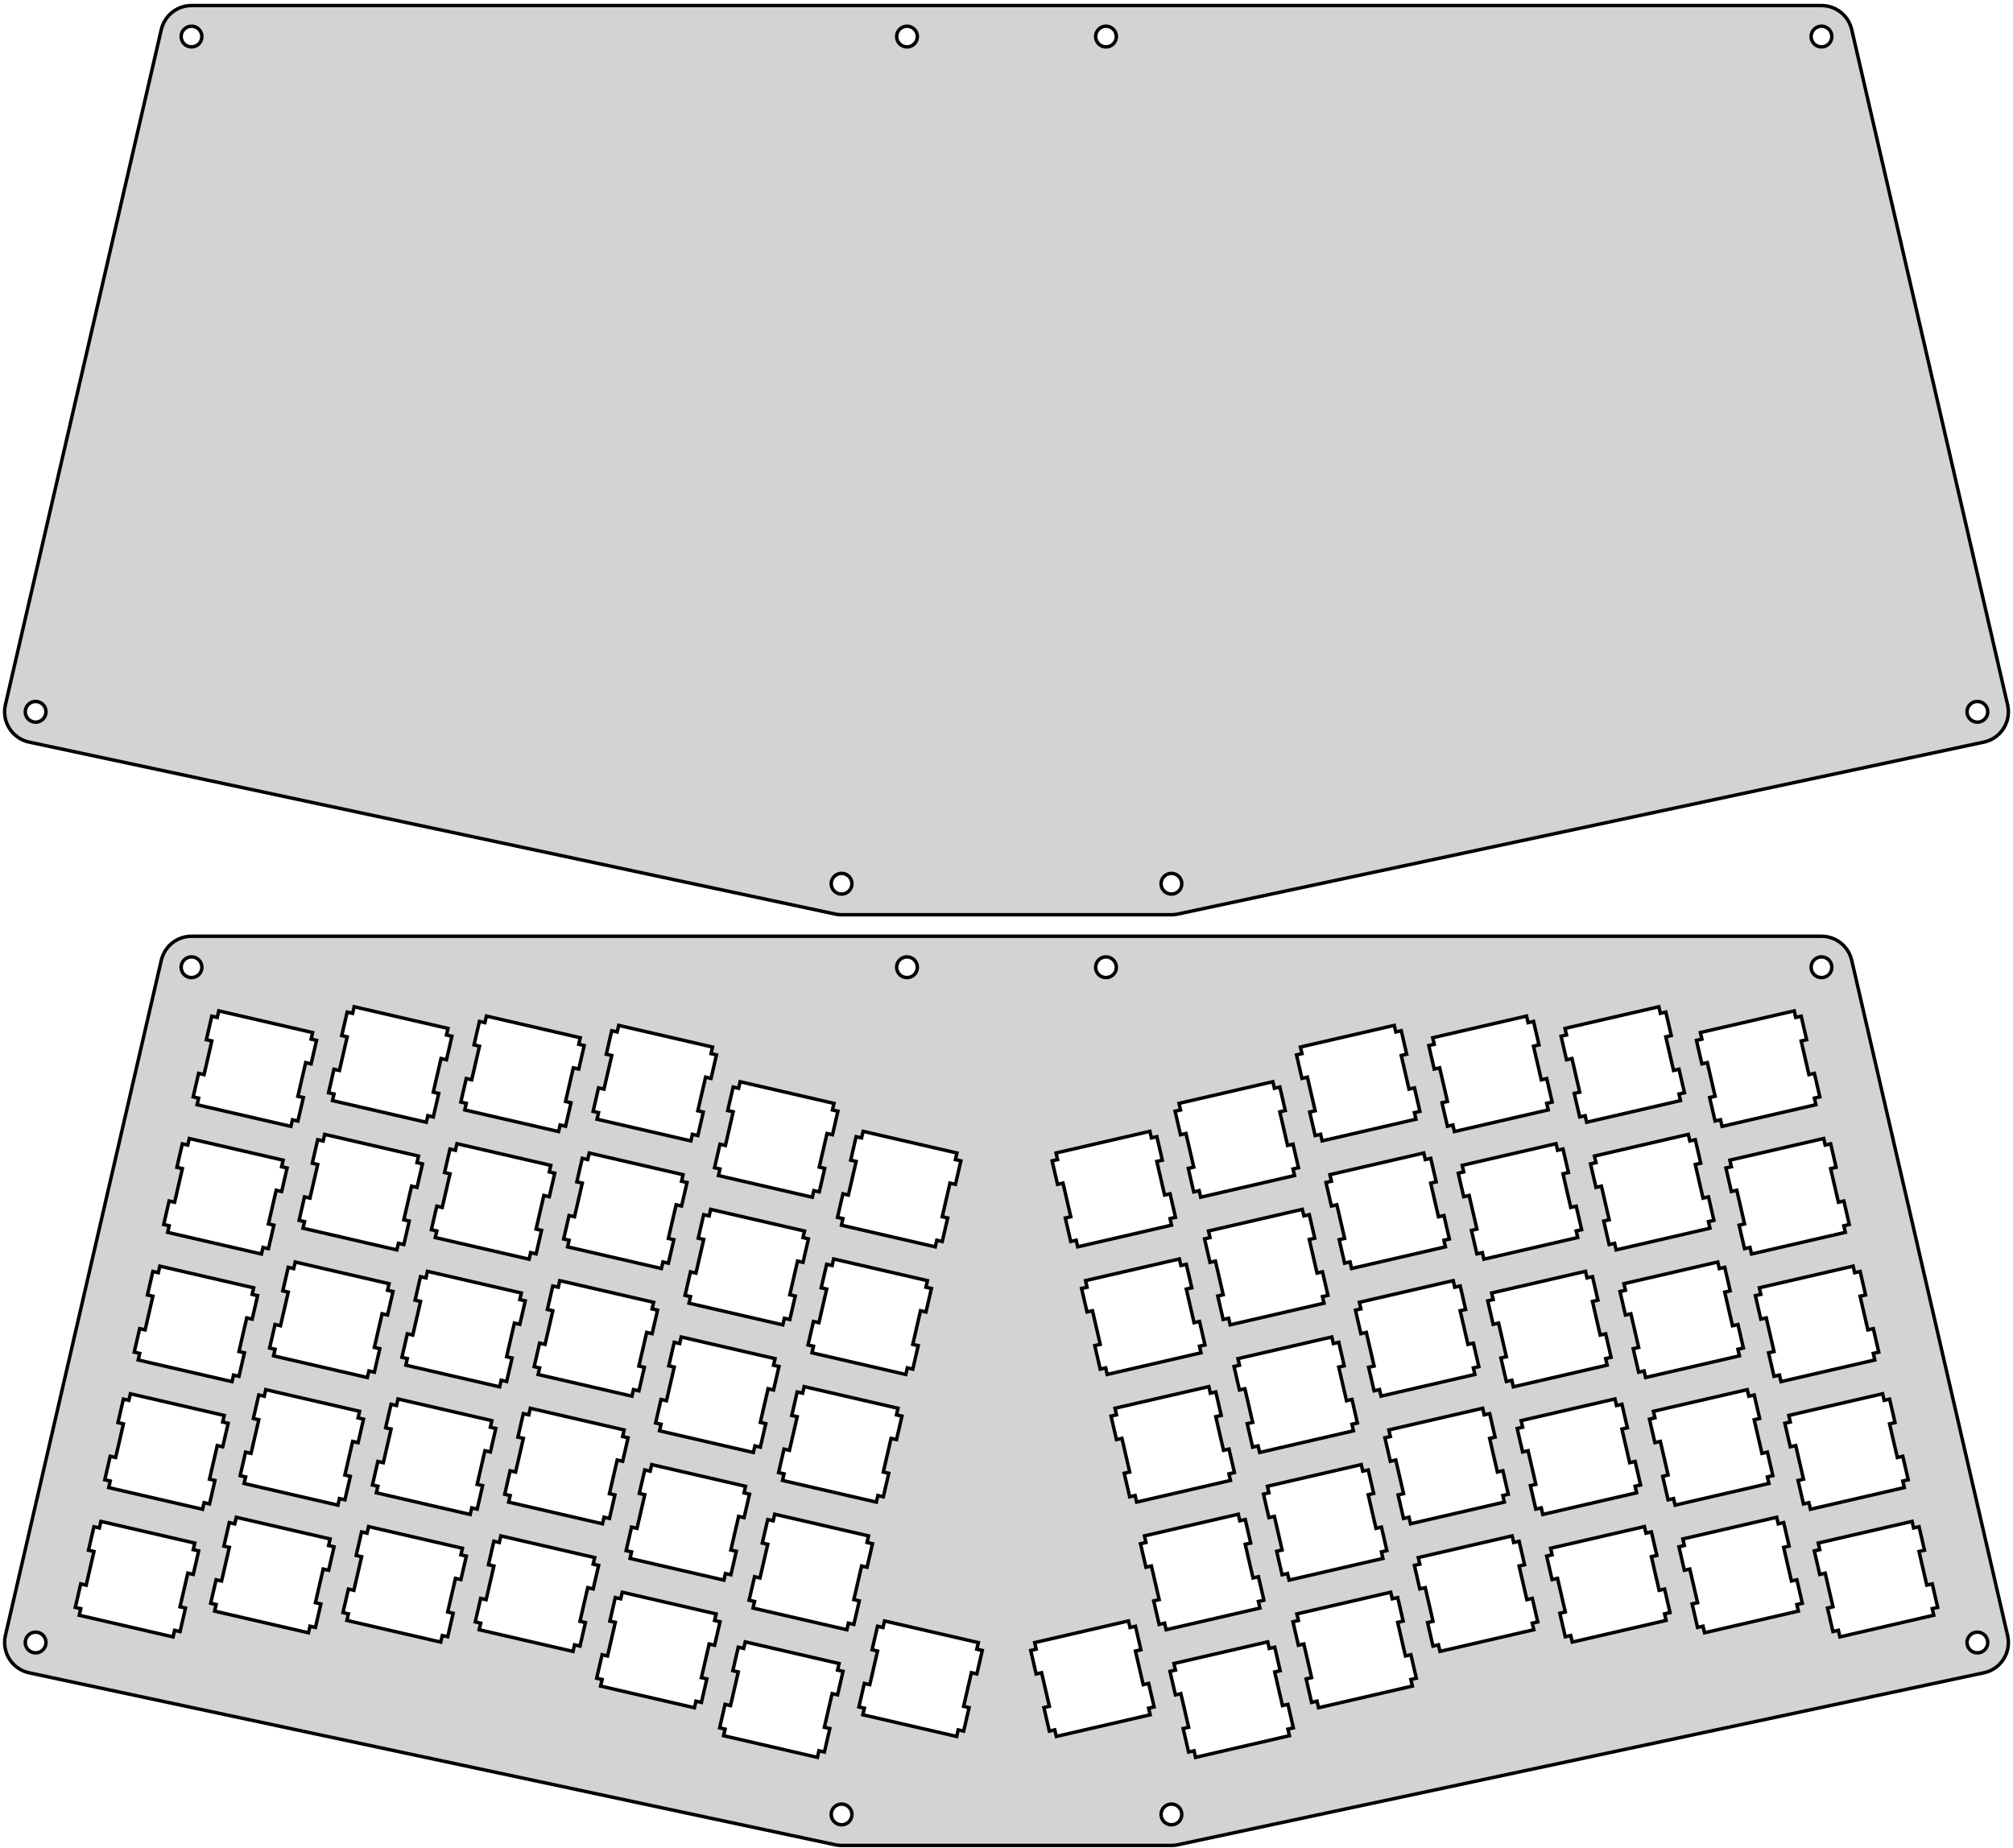 <?xml version="1.0" standalone="no"?>
<!DOCTYPE svg PUBLIC "-//W3C//DTD SVG 1.1//EN" "http://www.w3.org/Graphics/SVG/1.1/DTD/svg11.dtd">
<svg width="292mm" height="268mm" viewBox="-146 -265 292 268" xmlns="http://www.w3.org/2000/svg" version="1.1">
<title>OpenSCAD Model</title>
<path d="
M 24.658,-132.375 L 141.568,-157.313 L 142.118,-157.44 L 142.649,-157.635 L 143.15,-157.895 L 143.615,-158.216
 L 144.037,-158.593 L 144.408,-159.019 L 144.722,-159.489 L 144.975,-159.994 L 145.163,-160.527 L 145.282,-161.08
 L 145.331,-161.642 L 145.31,-162.207 L 145.217,-162.765 L 122.605,-260.711 L 122.443,-261.253 L 122.215,-261.77
 L 121.924,-262.254 L 121.575,-262.698 L 121.172,-263.095 L 120.723,-263.438 L 120.235,-263.723 L 119.715,-263.943
 L 119.171,-264.097 L 118.612,-264.182 L 118.047,-264.196 L -118.047,-264.196 L -118.612,-264.182 L -119.171,-264.097
 L -119.715,-263.943 L -120.235,-263.723 L -120.723,-263.438 L -121.172,-263.095 L -121.575,-262.698 L -121.924,-262.254
 L -122.215,-261.77 L -122.443,-261.253 L -122.605,-260.711 L -145.217,-162.765 L -145.31,-162.207 L -145.331,-161.642
 L -145.282,-161.08 L -145.163,-160.527 L -144.975,-159.994 L -144.722,-159.489 L -144.408,-159.019 L -144.037,-158.593
 L -143.615,-158.216 L -143.15,-157.895 L -142.649,-157.635 L -142.118,-157.44 L -141.568,-157.313 L -24.658,-132.375
 L -24.096,-132.318 L 24.096,-132.318 z
M -14.678,-258.219 L -14.861,-258.262 L -15.038,-258.327 L -15.205,-258.413 L -15.36,-258.52 L -15.501,-258.646
 L -15.624,-258.788 L -15.729,-258.944 L -15.813,-259.113 L -15.876,-259.291 L -15.916,-259.475 L -15.932,-259.662
 L -15.925,-259.851 L -15.894,-260.036 L -15.84,-260.217 L -15.764,-260.389 L -15.667,-260.551 L -15.551,-260.699
 L -15.416,-260.831 L -15.267,-260.945 L -15.104,-261.04 L -14.931,-261.114 L -14.749,-261.165 L -14.563,-261.193
 L -14.375,-261.198 L -14.188,-261.179 L -14.004,-261.136 L -13.827,-261.071 L -13.66,-260.985 L -13.505,-260.878
 L -13.364,-260.752 L -13.241,-260.61 L -13.136,-260.454 L -13.052,-260.285 L -12.989,-260.107 L -12.949,-259.923
 L -12.933,-259.736 L -12.94,-259.547 L -12.971,-259.362 L -13.025,-259.181 L -13.101,-259.009 L -13.198,-258.847
 L -13.314,-258.699 L -13.448,-258.567 L -13.598,-258.453 L -13.761,-258.358 L -13.934,-258.284 L -14.116,-258.233
 L -14.302,-258.205 L -14.49,-258.2 z
M -118.465,-258.219 L -118.648,-258.262 L -118.825,-258.327 L -118.992,-258.413 L -119.148,-258.52 L -119.288,-258.646
 L -119.412,-258.788 L -119.516,-258.944 L -119.601,-259.113 L -119.663,-259.291 L -119.703,-259.475 L -119.719,-259.662
 L -119.712,-259.851 L -119.681,-260.036 L -119.628,-260.217 L -119.552,-260.389 L -119.455,-260.551 L -119.338,-260.699
 L -119.204,-260.831 L -119.054,-260.945 L -118.892,-261.04 L -118.718,-261.114 L -118.537,-261.165 L -118.351,-261.193
 L -118.162,-261.198 L -117.975,-261.179 L -117.791,-261.136 L -117.615,-261.071 L -117.447,-260.985 L -117.292,-260.878
 L -117.152,-260.752 L -117.028,-260.61 L -116.923,-260.454 L -116.839,-260.285 L -116.777,-260.107 L -116.737,-259.923
 L -116.72,-259.736 L -116.728,-259.547 L -116.758,-259.362 L -116.812,-259.181 L -116.888,-259.009 L -116.985,-258.847
 L -117.102,-258.699 L -117.236,-258.567 L -117.385,-258.453 L -117.548,-258.358 L -117.722,-258.284 L -117.903,-258.233
 L -118.089,-258.205 L -118.277,-258.2 z
M 14.302,-258.205 L 14.116,-258.233 L 13.934,-258.284 L 13.761,-258.358 L 13.598,-258.453 L 13.448,-258.567
 L 13.314,-258.699 L 13.198,-258.847 L 13.101,-259.009 L 13.025,-259.181 L 12.971,-259.362 L 12.94,-259.547
 L 12.933,-259.736 L 12.949,-259.923 L 12.989,-260.107 L 13.052,-260.285 L 13.136,-260.454 L 13.241,-260.61
 L 13.364,-260.752 L 13.505,-260.878 L 13.66,-260.985 L 13.827,-261.071 L 14.004,-261.136 L 14.188,-261.179
 L 14.375,-261.198 L 14.563,-261.193 L 14.749,-261.165 L 14.931,-261.114 L 15.104,-261.04 L 15.267,-260.945
 L 15.416,-260.831 L 15.551,-260.699 L 15.667,-260.551 L 15.764,-260.389 L 15.84,-260.217 L 15.894,-260.036
 L 15.925,-259.851 L 15.932,-259.662 L 15.916,-259.475 L 15.876,-259.291 L 15.813,-259.113 L 15.729,-258.944
 L 15.624,-258.788 L 15.501,-258.646 L 15.36,-258.52 L 15.205,-258.413 L 15.038,-258.327 L 14.861,-258.262
 L 14.678,-258.219 L 14.49,-258.2 z
M 118.089,-258.205 L 117.903,-258.233 L 117.722,-258.284 L 117.548,-258.358 L 117.385,-258.453 L 117.236,-258.567
 L 117.102,-258.699 L 116.985,-258.847 L 116.888,-259.009 L 116.812,-259.181 L 116.758,-259.362 L 116.728,-259.547
 L 116.72,-259.736 L 116.737,-259.923 L 116.777,-260.107 L 116.839,-260.285 L 116.923,-260.454 L 117.028,-260.61
 L 117.152,-260.752 L 117.292,-260.878 L 117.447,-260.985 L 117.615,-261.071 L 117.791,-261.136 L 117.975,-261.179
 L 118.162,-261.198 L 118.351,-261.193 L 118.537,-261.165 L 118.718,-261.114 L 118.892,-261.04 L 119.054,-260.945
 L 119.204,-260.831 L 119.338,-260.699 L 119.455,-260.551 L 119.552,-260.389 L 119.628,-260.217 L 119.681,-260.036
 L 119.712,-259.851 L 119.719,-259.662 L 119.703,-259.475 L 119.663,-259.291 L 119.601,-259.113 L 119.516,-258.944
 L 119.412,-258.788 L 119.288,-258.646 L 119.148,-258.52 L 118.992,-258.413 L 118.825,-258.327 L 118.648,-258.262
 L 118.465,-258.219 L 118.277,-258.2 z
M -141.078,-160.273 L -141.261,-160.315 L -141.438,-160.38 L -141.605,-160.467 L -141.76,-160.574 L -141.901,-160.699
 L -142.024,-160.841 L -142.129,-160.998 L -142.213,-161.166 L -142.276,-161.344 L -142.316,-161.528 L -142.332,-161.716
 L -142.325,-161.904 L -142.294,-162.09 L -142.24,-162.27 L -142.164,-162.443 L -142.067,-162.604 L -141.951,-162.752
 L -141.817,-162.884 L -141.667,-162.999 L -141.504,-163.094 L -141.331,-163.167 L -141.15,-163.219 L -140.963,-163.247
 L -140.775,-163.251 L -140.588,-163.232 L -140.404,-163.19 L -140.227,-163.125 L -140.06,-163.038 L -139.905,-162.931
 L -139.765,-162.806 L -139.641,-162.663 L -139.536,-162.507 L -139.452,-162.339 L -139.389,-162.161 L -139.349,-161.977
 L -139.333,-161.789 L -139.34,-161.601 L -139.371,-161.415 L -139.425,-161.234 L -139.501,-161.062 L -139.598,-160.901
 L -139.714,-160.753 L -139.849,-160.62 L -139.998,-160.506 L -140.161,-160.411 L -140.334,-160.338 L -140.516,-160.286
 L -140.702,-160.258 L -140.89,-160.254 z
M 140.702,-160.258 L 140.516,-160.286 L 140.334,-160.338 L 140.161,-160.411 L 139.998,-160.506 L 139.849,-160.62
 L 139.714,-160.753 L 139.598,-160.901 L 139.501,-161.062 L 139.425,-161.234 L 139.371,-161.415 L 139.34,-161.601
 L 139.333,-161.789 L 139.349,-161.977 L 139.389,-162.161 L 139.452,-162.339 L 139.536,-162.507 L 139.641,-162.663
 L 139.765,-162.806 L 139.905,-162.931 L 140.06,-163.038 L 140.227,-163.125 L 140.404,-163.19 L 140.588,-163.232
 L 140.775,-163.251 L 140.963,-163.247 L 141.15,-163.219 L 141.331,-163.167 L 141.504,-163.094 L 141.667,-162.999
 L 141.817,-162.884 L 141.951,-162.752 L 142.067,-162.604 L 142.164,-162.443 L 142.24,-162.27 L 142.294,-162.09
 L 142.325,-161.904 L 142.332,-161.716 L 142.316,-161.528 L 142.276,-161.344 L 142.213,-161.166 L 142.129,-160.998
 L 142.024,-160.841 L 141.901,-160.699 L 141.76,-160.574 L 141.605,-160.467 L 141.438,-160.38 L 141.261,-160.315
 L 141.078,-160.273 L 140.89,-160.254 z
M -24.168,-135.335 L -24.352,-135.377 L -24.528,-135.442 L -24.696,-135.529 L -24.851,-135.636 L -24.991,-135.761
 L -25.115,-135.903 L -25.22,-136.06 L -25.304,-136.228 L -25.366,-136.406 L -25.406,-136.59 L -25.423,-136.778
 L -25.416,-136.966 L -25.385,-137.152 L -25.331,-137.332 L -25.255,-137.505 L -25.158,-137.666 L -25.041,-137.814
 L -24.907,-137.946 L -24.758,-138.061 L -24.595,-138.156 L -24.421,-138.229 L -24.24,-138.28 L -24.054,-138.309
 L -23.866,-138.313 L -23.678,-138.294 L -23.495,-138.252 L -23.318,-138.187 L -23.151,-138.1 L -22.995,-137.993
 L -22.855,-137.868 L -22.732,-137.725 L -22.627,-137.569 L -22.542,-137.4 L -22.48,-137.223 L -22.44,-137.039
 L -22.424,-136.851 L -22.431,-136.663 L -22.462,-136.477 L -22.515,-136.296 L -22.591,-136.124 L -22.688,-135.963
 L -22.805,-135.815 L -22.939,-135.682 L -23.089,-135.568 L -23.252,-135.473 L -23.425,-135.4 L -23.606,-135.348
 L -23.792,-135.32 L -23.981,-135.315 z
M 23.792,-135.32 L 23.606,-135.348 L 23.425,-135.4 L 23.252,-135.473 L 23.089,-135.568 L 22.939,-135.682
 L 22.805,-135.815 L 22.688,-135.963 L 22.591,-136.124 L 22.515,-136.296 L 22.462,-136.477 L 22.431,-136.663
 L 22.424,-136.851 L 22.44,-137.039 L 22.48,-137.223 L 22.542,-137.4 L 22.627,-137.569 L 22.732,-137.725
 L 22.855,-137.868 L 22.995,-137.993 L 23.151,-138.1 L 23.318,-138.187 L 23.495,-138.252 L 23.678,-138.294
 L 23.866,-138.313 L 24.054,-138.309 L 24.24,-138.28 L 24.421,-138.229 L 24.595,-138.156 L 24.758,-138.061
 L 24.907,-137.946 L 25.041,-137.814 L 25.158,-137.666 L 25.255,-137.505 L 25.331,-137.332 L 25.385,-137.152
 L 25.416,-136.966 L 25.423,-136.778 L 25.406,-136.59 L 25.366,-136.406 L 25.304,-136.228 L 25.22,-136.06
 L 25.115,-135.903 L 24.991,-135.761 L 24.851,-135.636 L 24.696,-135.529 L 24.528,-135.442 L 24.352,-135.377
 L 24.168,-135.335 L 23.981,-135.315 z
M 24.658,2.625 L 141.568,-22.313 L 142.118,-22.44 L 142.649,-22.635 L 143.15,-22.895 L 143.615,-23.216
 L 144.037,-23.593 L 144.408,-24.019 L 144.722,-24.489 L 144.975,-24.994 L 145.163,-25.527 L 145.282,-26.079
 L 145.331,-26.642 L 145.31,-27.207 L 145.217,-27.765 L 122.605,-125.711 L 122.443,-126.253 L 122.215,-126.77
 L 121.924,-127.254 L 121.575,-127.698 L 121.172,-128.095 L 120.723,-128.438 L 120.235,-128.723 L 119.715,-128.943
 L 119.171,-129.097 L 118.612,-129.182 L 118.047,-129.196 L -118.047,-129.196 L -118.612,-129.182 L -119.171,-129.097
 L -119.715,-128.943 L -120.235,-128.723 L -120.723,-128.438 L -121.172,-128.095 L -121.575,-127.698 L -121.924,-127.254
 L -122.215,-126.77 L -122.443,-126.253 L -122.605,-125.711 L -145.217,-27.765 L -145.31,-27.207 L -145.331,-26.642
 L -145.282,-26.079 L -145.163,-25.527 L -144.975,-24.994 L -144.722,-24.489 L -144.408,-24.019 L -144.037,-23.593
 L -143.615,-23.216 L -143.15,-22.895 L -142.649,-22.635 L -142.118,-22.44 L -141.568,-22.313 L -24.658,2.625
 L -24.096,2.682 L 24.096,2.682 z
M 118.089,-123.205 L 117.903,-123.233 L 117.722,-123.284 L 117.548,-123.358 L 117.385,-123.453 L 117.236,-123.567
 L 117.102,-123.699 L 116.985,-123.847 L 116.888,-124.009 L 116.812,-124.181 L 116.758,-124.362 L 116.728,-124.547
 L 116.72,-124.736 L 116.737,-124.923 L 116.777,-125.107 L 116.839,-125.285 L 116.923,-125.454 L 117.028,-125.61
 L 117.152,-125.752 L 117.292,-125.878 L 117.447,-125.985 L 117.615,-126.071 L 117.791,-126.136 L 117.975,-126.179
 L 118.162,-126.198 L 118.351,-126.193 L 118.537,-126.165 L 118.718,-126.114 L 118.892,-126.04 L 119.054,-125.945
 L 119.204,-125.831 L 119.338,-125.699 L 119.455,-125.551 L 119.552,-125.389 L 119.628,-125.217 L 119.681,-125.036
 L 119.712,-124.851 L 119.719,-124.662 L 119.703,-124.475 L 119.663,-124.291 L 119.601,-124.113 L 119.516,-123.944
 L 119.412,-123.788 L 119.288,-123.646 L 119.148,-123.52 L 118.992,-123.413 L 118.825,-123.327 L 118.648,-123.262
 L 118.465,-123.219 L 118.277,-123.2 z
M -14.678,-123.219 L -14.861,-123.262 L -15.038,-123.327 L -15.205,-123.413 L -15.36,-123.52 L -15.501,-123.646
 L -15.624,-123.788 L -15.729,-123.944 L -15.813,-124.113 L -15.876,-124.291 L -15.916,-124.475 L -15.932,-124.662
 L -15.925,-124.851 L -15.894,-125.036 L -15.84,-125.217 L -15.764,-125.389 L -15.667,-125.551 L -15.551,-125.699
 L -15.416,-125.831 L -15.267,-125.945 L -15.104,-126.04 L -14.931,-126.114 L -14.749,-126.165 L -14.563,-126.193
 L -14.375,-126.198 L -14.188,-126.179 L -14.004,-126.136 L -13.827,-126.071 L -13.66,-125.985 L -13.505,-125.878
 L -13.364,-125.752 L -13.241,-125.61 L -13.136,-125.454 L -13.052,-125.285 L -12.989,-125.107 L -12.949,-124.923
 L -12.933,-124.736 L -12.94,-124.547 L -12.971,-124.362 L -13.025,-124.181 L -13.101,-124.009 L -13.198,-123.847
 L -13.314,-123.699 L -13.448,-123.567 L -13.598,-123.453 L -13.761,-123.358 L -13.934,-123.284 L -14.116,-123.233
 L -14.302,-123.205 L -14.49,-123.2 z
M 14.302,-123.205 L 14.116,-123.233 L 13.934,-123.284 L 13.761,-123.358 L 13.598,-123.453 L 13.448,-123.567
 L 13.314,-123.699 L 13.198,-123.847 L 13.101,-124.009 L 13.025,-124.181 L 12.971,-124.362 L 12.94,-124.547
 L 12.933,-124.736 L 12.949,-124.923 L 12.989,-125.107 L 13.052,-125.285 L 13.136,-125.454 L 13.241,-125.61
 L 13.364,-125.752 L 13.505,-125.878 L 13.66,-125.985 L 13.827,-126.071 L 14.004,-126.136 L 14.188,-126.179
 L 14.375,-126.198 L 14.563,-126.193 L 14.749,-126.165 L 14.931,-126.114 L 15.104,-126.04 L 15.267,-125.945
 L 15.416,-125.831 L 15.551,-125.699 L 15.667,-125.551 L 15.764,-125.389 L 15.84,-125.217 L 15.894,-125.036
 L 15.925,-124.851 L 15.932,-124.662 L 15.916,-124.475 L 15.876,-124.291 L 15.813,-124.113 L 15.729,-123.944
 L 15.624,-123.788 L 15.501,-123.646 L 15.36,-123.52 L 15.205,-123.413 L 15.038,-123.327 L 14.861,-123.262
 L 14.678,-123.219 L 14.49,-123.2 z
M -118.465,-123.219 L -118.648,-123.262 L -118.825,-123.327 L -118.992,-123.413 L -119.148,-123.52 L -119.288,-123.646
 L -119.412,-123.788 L -119.516,-123.944 L -119.601,-124.113 L -119.663,-124.291 L -119.703,-124.475 L -119.719,-124.662
 L -119.712,-124.851 L -119.681,-125.036 L -119.628,-125.217 L -119.552,-125.389 L -119.455,-125.551 L -119.338,-125.699
 L -119.204,-125.831 L -119.054,-125.945 L -118.892,-126.04 L -118.718,-126.114 L -118.537,-126.165 L -118.351,-126.193
 L -118.162,-126.198 L -117.975,-126.179 L -117.791,-126.136 L -117.615,-126.071 L -117.447,-125.985 L -117.292,-125.878
 L -117.152,-125.752 L -117.028,-125.61 L -116.923,-125.454 L -116.839,-125.285 L -116.777,-125.107 L -116.737,-124.923
 L -116.72,-124.736 L -116.728,-124.547 L -116.758,-124.362 L -116.812,-124.181 L -116.888,-124.009 L -116.985,-123.847
 L -117.102,-123.699 L -117.236,-123.567 L -117.385,-123.453 L -117.548,-123.358 L -117.722,-123.284 L -117.903,-123.233
 L -118.089,-123.205 L -118.277,-123.2 z
M 83.938,-103.169 L 83.146,-102.987 L 82.359,-106.397 L 83.15,-106.58 L 82.024,-111.46 L 81.232,-111.277
 L 80.445,-114.688 L 81.236,-114.871 L 81.016,-115.826 L 94.628,-118.969 L 94.848,-118.013 L 95.64,-118.196
 L 96.428,-114.786 L 95.636,-114.603 L 96.763,-109.722 L 97.554,-109.905 L 98.342,-106.495 L 97.55,-106.312
 L 97.77,-105.357 L 84.158,-102.214 z
M -97.77,-105.357 L -97.55,-106.312 L -98.342,-106.495 L -97.554,-109.905 L -96.763,-109.722 L -95.636,-114.603
 L -96.428,-114.786 L -95.64,-118.196 L -94.848,-118.013 L -94.628,-118.969 L -81.016,-115.826 L -81.236,-114.871
 L -80.445,-114.688 L -81.232,-111.277 L -82.024,-111.46 L -83.15,-106.58 L -82.359,-106.397 L -83.146,-102.987
 L -83.938,-103.169 L -84.158,-102.214 z
M 103.576,-102.572 L 102.784,-102.389 L 101.996,-105.799 L 102.788,-105.982 L 101.662,-110.863 L 100.87,-110.68
 L 100.082,-114.09 L 100.874,-114.273 L 100.654,-115.228 L 114.266,-118.371 L 114.486,-117.415 L 115.278,-117.598
 L 116.065,-114.188 L 115.273,-114.005 L 116.4,-109.125 L 117.192,-109.307 L 117.98,-105.897 L 117.188,-105.714
 L 117.408,-104.759 L 103.796,-101.616 z
M -117.408,-104.759 L -117.188,-105.714 L -117.98,-105.897 L -117.192,-109.307 L -116.4,-109.125 L -115.273,-114.005
 L -116.065,-114.188 L -115.278,-117.598 L -114.486,-117.415 L -114.266,-118.371 L -100.654,-115.228 L -100.874,-114.273
 L -100.082,-114.09 L -100.87,-110.68 L -101.662,-110.863 L -102.788,-105.982 L -101.996,-105.799 L -102.784,-102.389
 L -103.576,-102.572 L -103.796,-101.616 z
M 64.75,-101.818 L 63.958,-101.636 L 63.171,-105.046 L 63.963,-105.229 L 62.836,-110.109 L 62.044,-109.926
 L 61.257,-113.337 L 62.048,-113.52 L 61.828,-114.475 L 75.44,-117.618 L 75.66,-116.662 L 76.452,-116.845
 L 77.24,-113.435 L 76.448,-113.252 L 77.575,-108.371 L 78.367,-108.554 L 79.154,-105.144 L 78.362,-104.961
 L 78.582,-104.006 L 64.971,-100.863 z
M -78.582,-104.006 L -78.362,-104.961 L -79.154,-105.144 L -78.367,-108.554 L -77.575,-108.371 L -76.448,-113.252
 L -77.24,-113.435 L -76.452,-116.845 L -75.66,-116.662 L -75.44,-117.618 L -61.828,-114.475 L -62.048,-113.52
 L -61.257,-113.337 L -62.044,-109.926 L -62.836,-110.109 L -63.963,-105.229 L -63.171,-105.046 L -63.958,-101.636
 L -64.75,-101.818 L -64.971,-100.863 z
M -59.395,-102.655 L -59.174,-103.61 L -59.966,-103.793 L -59.179,-107.203 L -58.387,-107.02 L -57.26,-111.901
 L -58.052,-112.084 L -57.265,-115.494 L -56.473,-115.311 L -56.252,-116.267 L -42.64,-113.124 L -42.861,-112.169
 L -42.069,-111.986 L -42.856,-108.576 L -43.648,-108.758 L -44.775,-103.878 L -43.983,-103.695 L -44.77,-100.285
 L -45.562,-100.467 L -45.783,-99.512 z
M 45.562,-100.467 L 44.77,-100.285 L 43.983,-103.695 L 44.775,-103.878 L 43.648,-108.758 L 42.856,-108.576
 L 42.069,-111.986 L 42.861,-112.169 L 42.64,-113.124 L 56.252,-116.267 L 56.473,-115.311 L 57.265,-115.494
 L 58.052,-112.084 L 57.26,-111.901 L 58.387,-107.02 L 59.179,-107.203 L 59.966,-103.793 L 59.174,-103.61
 L 59.395,-102.655 L 45.783,-99.512 z
M -41.781,-94.483 L -41.561,-95.439 L -42.353,-95.621 L -41.565,-99.032 L -40.773,-98.849 L -39.647,-103.729
 L -40.439,-103.912 L -39.651,-107.323 L -38.859,-107.14 L -38.639,-108.095 L -25.027,-104.953 L -25.247,-103.997
 L -24.456,-103.814 L -25.243,-100.404 L -26.035,-100.587 L -27.162,-95.706 L -26.37,-95.523 L -27.157,-92.113
 L -27.949,-92.296 L -28.169,-91.341 z
M 27.949,-92.296 L 27.157,-92.113 L 26.37,-95.523 L 27.162,-95.706 L 26.035,-100.587 L 25.243,-100.404
 L 24.456,-103.814 L 25.247,-103.997 L 25.027,-104.953 L 38.639,-108.095 L 38.859,-107.14 L 39.651,-107.323
 L 40.439,-103.912 L 39.647,-103.729 L 40.773,-98.849 L 41.565,-99.032 L 42.353,-95.621 L 41.561,-95.439
 L 41.781,-94.483 L 28.169,-91.341 z
M 10.111,-85.099 L 9.319,-84.916 L 8.531,-88.326 L 9.323,-88.509 L 8.197,-93.39 L 7.405,-93.207
 L 6.617,-96.617 L 7.409,-96.8 L 7.189,-97.755 L 20.801,-100.898 L 21.021,-99.943 L 21.813,-100.125
 L 22.601,-96.715 L 21.808,-96.532 L 22.935,-91.652 L 23.727,-91.835 L 24.515,-88.424 L 23.723,-88.241
 L 23.943,-87.286 L 10.331,-84.143 z
M -23.943,-87.286 L -23.723,-88.241 L -24.515,-88.424 L -23.727,-91.835 L -22.935,-91.652 L -21.808,-96.532
 L -22.601,-96.715 L -21.813,-100.125 L -21.021,-99.943 L -20.801,-100.898 L -7.189,-97.755 L -7.409,-96.8
 L -6.617,-96.617 L -7.405,-93.207 L -8.197,-93.39 L -9.323,-88.509 L -8.531,-88.326 L -9.319,-84.916
 L -10.111,-85.099 L -10.331,-84.143 z
M -102.044,-86.844 L -101.824,-87.799 L -102.616,-87.982 L -101.828,-91.392 L -101.037,-91.209 L -99.91,-96.09
 L -100.702,-96.273 L -99.914,-99.683 L -99.122,-99.5 L -98.902,-100.456 L -85.29,-97.313 L -85.51,-96.358
 L -84.719,-96.175 L -85.506,-92.764 L -86.298,-92.947 L -87.425,-88.067 L -86.633,-87.884 L -87.42,-84.474
 L -88.212,-84.656 L -88.433,-83.701 z
M 88.212,-84.656 L 87.42,-84.474 L 86.633,-87.884 L 87.425,-88.067 L 86.298,-92.947 L 85.506,-92.764
 L 84.719,-96.175 L 85.51,-96.358 L 85.29,-97.313 L 98.902,-100.456 L 99.122,-99.5 L 99.914,-99.683
 L 100.702,-96.273 L 99.91,-96.09 L 101.037,-91.209 L 101.828,-91.392 L 102.616,-87.982 L 101.824,-87.799
 L 102.044,-86.844 L 88.433,-83.701 z
M -121.682,-86.246 L -121.462,-87.201 L -122.254,-87.384 L -121.466,-90.794 L -120.674,-90.612 L -119.548,-95.492
 L -120.34,-95.675 L -119.552,-99.085 L -118.76,-98.902 L -118.54,-99.858 L -104.928,-96.715 L -105.148,-95.76
 L -104.356,-95.577 L -105.144,-92.167 L -105.936,-92.35 L -107.062,-87.469 L -106.27,-87.286 L -107.058,-83.876
 L -107.85,-84.059 L -108.07,-83.103 z
M 107.85,-84.059 L 107.058,-83.876 L 106.27,-87.286 L 107.062,-87.469 L 105.936,-92.35 L 105.144,-92.167
 L 104.356,-95.577 L 105.148,-95.76 L 104.928,-96.715 L 118.54,-99.858 L 118.76,-98.902 L 119.552,-99.085
 L 120.34,-95.675 L 119.548,-95.492 L 120.674,-90.612 L 121.466,-90.794 L 122.254,-87.384 L 121.462,-87.201
 L 121.682,-86.246 L 108.07,-83.103 z
M 69.024,-83.305 L 68.232,-83.123 L 67.445,-86.533 L 68.237,-86.716 L 67.11,-91.596 L 66.318,-91.413
 L 65.531,-94.824 L 66.323,-95.007 L 66.102,-95.962 L 79.714,-99.105 L 79.934,-98.149 L 80.727,-98.332
 L 81.514,-94.922 L 80.722,-94.739 L 81.849,-89.858 L 82.641,-90.041 L 83.428,-86.631 L 82.636,-86.448
 L 82.856,-85.493 L 69.245,-82.35 z
M -82.856,-85.493 L -82.636,-86.448 L -83.428,-86.631 L -82.641,-90.041 L -81.849,-89.858 L -80.722,-94.739
 L -81.514,-94.922 L -80.727,-98.332 L -79.934,-98.149 L -79.714,-99.105 L -66.102,-95.962 L -66.323,-95.007
 L -65.531,-94.824 L -66.318,-91.413 L -67.11,-91.596 L -68.237,-86.716 L -67.445,-86.533 L -68.232,-83.123
 L -69.024,-83.305 L -69.245,-82.35 z
M 49.836,-81.954 L 49.044,-81.772 L 48.257,-85.182 L 49.049,-85.365 L 47.922,-90.245 L 47.13,-90.062
 L 46.343,-93.473 L 47.135,-93.656 L 46.914,-94.611 L 60.526,-97.754 L 60.747,-96.798 L 61.539,-96.981
 L 62.326,-93.571 L 61.534,-93.388 L 62.661,-88.507 L 63.453,-88.69 L 64.24,-85.28 L 63.448,-85.097
 L 63.669,-84.142 L 50.057,-80.999 z
M -63.669,-84.142 L -63.448,-85.097 L -64.24,-85.28 L -63.453,-88.69 L -62.661,-88.507 L -61.534,-93.388
 L -62.326,-93.571 L -61.539,-96.981 L -60.747,-96.798 L -60.526,-97.754 L -46.914,-94.611 L -47.135,-93.656
 L -46.343,-93.473 L -47.13,-90.062 L -47.922,-90.245 L -49.049,-85.365 L -48.257,-85.182 L -49.044,-81.772
 L -49.836,-81.954 L -50.057,-80.999 z
M 32.223,-73.783 L 31.431,-73.6 L 30.644,-77.01 L 31.436,-77.193 L 30.309,-82.074 L 29.517,-81.891
 L 28.73,-85.301 L 29.521,-85.484 L 29.301,-86.439 L 42.913,-89.582 L 43.133,-88.627 L 43.925,-88.81
 L 44.713,-85.399 L 43.921,-85.216 L 45.047,-80.336 L 45.84,-80.519 L 46.627,-77.108 L 45.835,-76.925
 L 46.055,-75.97 L 32.444,-72.828 z
M -46.055,-75.97 L -45.835,-76.925 L -46.627,-77.108 L -45.84,-80.519 L -45.047,-80.336 L -43.921,-85.216
 L -44.713,-85.399 L -43.925,-88.81 L -43.133,-88.627 L -42.913,-89.582 L -29.301,-86.439 L -29.521,-85.484
 L -28.73,-85.301 L -29.517,-81.891 L -30.309,-82.074 L -31.436,-77.193 L -30.644,-77.01 L -31.431,-73.6
 L -32.223,-73.783 L -32.444,-72.828 z
M -28.217,-68.773 L -27.997,-69.728 L -28.789,-69.911 L -28.001,-73.322 L -27.209,-73.139 L -26.083,-78.019
 L -26.875,-78.202 L -26.087,-81.612 L -25.295,-81.43 L -25.075,-82.385 L -11.463,-79.242 L -11.683,-78.287
 L -10.891,-78.104 L -11.679,-74.694 L -12.471,-74.877 L -13.597,-69.996 L -12.806,-69.813 L -13.593,-66.403
 L -14.385,-66.586 L -14.605,-65.63 z
M 14.385,-66.586 L 13.593,-66.403 L 12.806,-69.813 L 13.597,-69.996 L 12.471,-74.877 L 11.679,-74.694
 L 10.891,-78.104 L 11.683,-78.287 L 11.463,-79.242 L 25.075,-82.385 L 25.295,-81.43 L 26.087,-81.612
 L 26.875,-78.202 L 26.083,-78.019 L 27.209,-73.139 L 28.001,-73.322 L 28.789,-69.911 L 27.997,-69.728
 L 28.217,-68.773 L 14.605,-65.63 z
M -106.318,-68.331 L -106.098,-69.286 L -106.89,-69.469 L -106.103,-72.879 L -105.311,-72.696 L -104.184,-77.577
 L -104.976,-77.76 L -104.188,-81.17 L -103.396,-80.987 L -103.176,-81.942 L -89.564,-78.8 L -89.785,-77.845
 L -88.993,-77.662 L -89.78,-74.251 L -90.572,-74.434 L -91.699,-69.554 L -90.907,-69.371 L -91.694,-65.96
 L -92.486,-66.143 L -92.707,-65.188 z
M 92.486,-66.143 L 91.694,-65.96 L 90.907,-69.371 L 91.699,-69.554 L 90.572,-74.434 L 89.78,-74.251
 L 88.993,-77.662 L 89.785,-77.845 L 89.564,-78.8 L 103.176,-81.942 L 103.396,-80.987 L 104.188,-81.17
 L 104.976,-77.76 L 104.184,-77.577 L 105.311,-72.696 L 106.103,-72.879 L 106.89,-69.469 L 106.098,-69.286
 L 106.318,-68.331 L 92.707,-65.188 z
M -125.956,-67.733 L -125.736,-68.688 L -126.528,-68.871 L -125.74,-72.281 L -124.948,-72.099 L -123.822,-76.979
 L -124.614,-77.162 L -123.826,-80.572 L -123.034,-80.389 L -122.814,-81.345 L -109.202,-78.202 L -109.422,-77.247
 L -108.63,-77.064 L -109.418,-73.654 L -110.21,-73.837 L -111.336,-68.956 L -110.544,-68.773 L -111.332,-65.363
 L -112.124,-65.546 L -112.344,-64.59 z
M 112.124,-65.546 L 111.332,-65.363 L 110.544,-68.773 L 111.336,-68.956 L 110.21,-73.837 L 109.418,-73.654
 L 108.63,-77.064 L 109.422,-77.247 L 109.202,-78.202 L 122.814,-81.345 L 123.034,-80.389 L 123.826,-80.572
 L 124.614,-77.162 L 123.822,-76.979 L 124.948,-72.099 L 125.74,-72.281 L 126.528,-68.871 L 125.736,-68.688
 L 125.956,-67.733 L 112.344,-64.59 z
M 73.298,-64.792 L 72.506,-64.609 L 71.719,-68.02 L 72.511,-68.203 L 71.384,-73.083 L 70.592,-72.9
 L 69.805,-76.311 L 70.597,-76.494 L 70.376,-77.449 L 83.988,-80.591 L 84.209,-79.636 L 85.001,-79.819
 L 85.788,-76.409 L 84.996,-76.226 L 86.123,-71.345 L 86.915,-71.528 L 87.702,-68.118 L 86.91,-67.935
 L 87.131,-66.98 L 73.519,-63.837 z
M -87.131,-66.98 L -86.91,-67.935 L -87.702,-68.118 L -86.915,-71.528 L -86.123,-71.345 L -84.996,-76.226
 L -85.788,-76.409 L -85.001,-79.819 L -84.209,-79.636 L -83.988,-80.591 L -70.376,-77.449 L -70.597,-76.494
 L -69.805,-76.311 L -70.592,-72.9 L -71.384,-73.083 L -72.511,-68.203 L -71.719,-68.02 L -72.506,-64.609
 L -73.298,-64.792 L -73.519,-63.837 z
M 54.11,-63.441 L 53.318,-63.259 L 52.531,-66.669 L 53.323,-66.852 L 52.196,-71.732 L 51.404,-71.549
 L 50.617,-74.96 L 51.409,-75.143 L 51.188,-76.098 L 64.8,-79.241 L 65.021,-78.285 L 65.813,-78.468
 L 66.6,-75.058 L 65.808,-74.875 L 66.935,-69.994 L 67.727,-70.177 L 68.514,-66.767 L 67.722,-66.584
 L 67.943,-65.629 L 54.331,-62.486 z
M -67.943,-65.629 L -67.722,-66.584 L -68.514,-66.767 L -67.727,-70.177 L -66.935,-69.994 L -65.808,-74.875
 L -66.6,-75.058 L -65.813,-78.468 L -65.021,-78.285 L -64.8,-79.241 L -51.188,-76.098 L -51.409,-75.143
 L -50.617,-74.96 L -51.404,-71.549 L -52.196,-71.732 L -53.323,-66.852 L -52.531,-66.669 L -53.318,-63.259
 L -54.11,-63.441 L -54.331,-62.486 z
M -50.33,-57.457 L -50.109,-58.412 L -50.901,-58.595 L -50.114,-62.006 L -49.322,-61.823 L -48.195,-66.703
 L -48.987,-66.886 L -48.2,-70.297 L -47.407,-70.114 L -47.187,-71.069 L -33.575,-67.927 L -33.796,-66.971
 L -33.004,-66.788 L -33.791,-63.378 L -34.583,-63.561 L -35.71,-58.68 L -34.918,-58.497 L -35.705,-55.087
 L -36.497,-55.27 L -36.718,-54.315 z
M 36.497,-55.27 L 35.705,-55.087 L 34.918,-58.497 L 35.71,-58.68 L 34.583,-63.561 L 33.791,-63.378
 L 33.004,-66.788 L 33.796,-66.971 L 33.575,-67.927 L 47.187,-71.069 L 47.407,-70.114 L 48.2,-70.297
 L 48.987,-66.886 L 48.195,-66.703 L 49.322,-61.823 L 50.114,-62.006 L 50.901,-58.595 L 50.109,-58.412
 L 50.33,-57.457 L 36.718,-54.315 z
M -32.491,-50.26 L -32.271,-51.215 L -33.063,-51.398 L -32.275,-54.809 L -31.483,-54.626 L -30.357,-59.506
 L -31.149,-59.689 L -30.361,-63.099 L -29.569,-62.916 L -29.349,-63.872 L -15.737,-60.729 L -15.957,-59.774
 L -15.165,-59.591 L -15.953,-56.181 L -16.745,-56.364 L -17.872,-51.483 L -17.079,-51.3 L -17.867,-47.89
 L -18.659,-48.073 L -18.879,-47.117 z
M 18.659,-48.073 L 17.867,-47.89 L 17.079,-51.3 L 17.872,-51.483 L 16.745,-56.364 L 15.953,-56.181
 L 15.165,-59.591 L 15.957,-59.774 L 15.737,-60.729 L 29.349,-63.872 L 29.569,-62.916 L 30.361,-63.099
 L 31.149,-59.689 L 30.357,-59.506 L 31.483,-54.626 L 32.275,-54.809 L 33.063,-51.398 L 32.271,-51.215
 L 32.491,-50.26 L 18.879,-47.117 z
M 96.76,-47.63 L 95.968,-47.447 L 95.181,-50.858 L 95.973,-51.041 L 94.846,-55.921 L 94.054,-55.738
 L 93.267,-59.149 L 94.059,-59.332 L 93.838,-60.287 L 107.45,-63.429 L 107.671,-62.474 L 108.463,-62.657
 L 109.25,-59.247 L 108.458,-59.064 L 109.585,-54.183 L 110.377,-54.366 L 111.164,-50.956 L 110.372,-50.773
 L 110.593,-49.818 L 96.981,-46.675 z
M -110.593,-49.818 L -110.372,-50.773 L -111.164,-50.956 L -110.377,-54.366 L -109.585,-54.183 L -108.458,-59.064
 L -109.25,-59.247 L -108.463,-62.657 L -107.671,-62.474 L -107.45,-63.429 L -93.838,-60.287 L -94.059,-59.332
 L -93.267,-59.149 L -94.054,-55.738 L -94.846,-55.921 L -95.973,-51.041 L -95.181,-50.858 L -95.968,-47.447
 L -96.76,-47.63 L -96.981,-46.675 z
M -130.23,-49.22 L -130.01,-50.175 L -130.802,-50.358 L -130.014,-53.768 L -129.222,-53.586 L -128.096,-58.466
 L -128.888,-58.649 L -128.1,-62.059 L -127.308,-61.876 L -127.088,-62.832 L -113.476,-59.689 L -113.696,-58.734
 L -112.904,-58.551 L -113.692,-55.141 L -114.484,-55.323 L -115.611,-50.443 L -114.819,-50.26 L -115.606,-46.85
 L -116.398,-47.032 L -116.618,-46.077 z
M 116.398,-47.032 L 115.606,-46.85 L 114.819,-50.26 L 115.611,-50.443 L 114.484,-55.323 L 113.692,-55.141
 L 112.904,-58.551 L 113.696,-58.734 L 113.476,-59.689 L 127.088,-62.832 L 127.308,-61.876 L 128.1,-62.059
 L 128.888,-58.649 L 128.096,-58.466 L 129.222,-53.586 L 130.014,-53.768 L 130.802,-50.358 L 130.01,-50.175
 L 130.23,-49.22 L 116.618,-46.077 z
M 77.572,-46.279 L 76.78,-46.096 L 75.993,-49.507 L 76.785,-49.69 L 75.658,-54.57 L 74.866,-54.387
 L 74.079,-57.798 L 74.871,-57.981 L 74.65,-58.936 L 88.262,-62.078 L 88.483,-61.123 L 89.275,-61.306
 L 90.062,-57.896 L 89.27,-57.713 L 90.397,-52.832 L 91.189,-53.015 L 91.976,-49.605 L 91.184,-49.422
 L 91.405,-48.467 L 77.793,-45.324 z
M -91.405,-48.467 L -91.184,-49.422 L -91.976,-49.605 L -91.189,-53.015 L -90.397,-52.832 L -89.27,-57.713
 L -90.062,-57.896 L -89.275,-61.306 L -88.483,-61.123 L -88.262,-62.078 L -74.65,-58.936 L -74.871,-57.981
 L -74.079,-57.798 L -74.866,-54.387 L -75.658,-54.57 L -76.785,-49.69 L -75.993,-49.507 L -76.78,-46.096
 L -77.572,-46.279 L -77.793,-45.324 z
M -72.217,-47.116 L -71.996,-48.071 L -72.788,-48.254 L -72.001,-51.664 L -71.209,-51.481 L -70.082,-56.362
 L -70.874,-56.545 L -70.087,-59.955 L -69.295,-59.772 L -69.074,-60.728 L -55.462,-57.585 L -55.683,-56.63
 L -54.891,-56.447 L -55.678,-53.036 L -56.47,-53.219 L -57.597,-48.339 L -56.805,-48.156 L -57.592,-44.745
 L -58.384,-44.928 L -58.605,-43.973 z
M 58.384,-44.928 L 57.592,-44.745 L 56.805,-48.156 L 57.597,-48.339 L 56.47,-53.219 L 55.678,-53.036
 L 54.891,-56.447 L 55.683,-56.63 L 55.462,-57.585 L 69.074,-60.728 L 69.295,-59.772 L 70.087,-59.955
 L 70.874,-56.545 L 70.082,-56.362 L 71.209,-51.481 L 72.001,-51.664 L 72.788,-48.254 L 71.996,-48.071
 L 72.217,-47.116 L 58.605,-43.973 z
M -54.604,-38.944 L -54.383,-39.899 L -55.175,-40.082 L -54.388,-43.493 L -53.596,-43.31 L -52.469,-48.19
 L -53.261,-48.373 L -52.474,-51.783 L -51.682,-51.601 L -51.461,-52.556 L -37.849,-49.413 L -38.07,-48.458
 L -37.278,-48.275 L -38.065,-44.865 L -38.857,-45.048 L -39.984,-40.167 L -39.192,-39.984 L -39.979,-36.574
 L -40.771,-36.757 L -40.992,-35.801 z
M 40.771,-36.757 L 39.979,-36.574 L 39.192,-39.984 L 39.984,-40.167 L 38.857,-45.048 L 38.065,-44.865
 L 37.278,-48.275 L 38.07,-48.458 L 37.849,-49.413 L 51.461,-52.556 L 51.682,-51.601 L 52.474,-51.783
 L 53.261,-48.373 L 52.469,-48.19 L 53.596,-43.31 L 54.388,-43.493 L 55.175,-40.082 L 54.383,-39.899
 L 54.604,-38.944 L 40.992,-35.801 z
M -36.765,-31.747 L -36.545,-32.702 L -37.337,-32.885 L -36.55,-36.295 L -35.758,-36.113 L -34.631,-40.993
 L -35.423,-41.176 L -34.635,-44.586 L -33.843,-44.404 L -33.623,-45.359 L -20.011,-42.216 L -20.232,-41.261
 L -19.439,-41.078 L -20.227,-37.668 L -21.019,-37.851 L -22.146,-32.97 L -21.354,-32.787 L -22.141,-29.377
 L -22.933,-29.56 L -23.154,-28.604 z
M 22.933,-29.56 L 22.141,-29.377 L 21.354,-32.787 L 22.146,-32.97 L 21.019,-37.851 L 20.227,-37.668
 L 19.439,-41.078 L 20.232,-41.261 L 20.011,-42.216 L 33.623,-45.359 L 33.843,-44.404 L 34.635,-44.586
 L 35.423,-41.176 L 34.631,-40.993 L 35.758,-36.113 L 36.55,-36.295 L 37.337,-32.885 L 36.545,-32.702
 L 36.765,-31.747 L 23.154,-28.604 z
M 101.034,-29.117 L 100.242,-28.934 L 99.455,-32.345 L 100.247,-32.528 L 99.12,-37.408 L 98.328,-37.225
 L 97.541,-40.636 L 98.333,-40.819 L 98.112,-41.774 L 111.724,-44.916 L 111.945,-43.961 L 112.737,-44.144
 L 113.524,-40.734 L 112.732,-40.551 L 113.859,-35.67 L 114.651,-35.853 L 115.438,-32.443 L 114.646,-32.26
 L 114.867,-31.305 L 101.255,-28.162 z
M -114.867,-31.305 L -114.646,-32.26 L -115.438,-32.443 L -114.651,-35.853 L -113.859,-35.67 L -112.732,-40.551
 L -113.524,-40.734 L -112.737,-44.144 L -111.945,-43.961 L -111.724,-44.916 L -98.112,-41.774 L -98.333,-40.819
 L -97.541,-40.636 L -98.328,-37.225 L -99.12,-37.408 L -100.247,-32.528 L -99.455,-32.345 L -100.242,-28.934
 L -101.034,-29.117 L -101.255,-28.162 z
M -134.504,-30.707 L -134.284,-31.662 L -135.076,-31.845 L -134.288,-35.255 L -133.497,-35.072 L -132.37,-39.953
 L -133.162,-40.136 L -132.374,-43.546 L -131.582,-43.363 L -131.362,-44.319 L -117.75,-41.176 L -117.97,-40.221
 L -117.179,-40.038 L -117.966,-36.627 L -118.758,-36.81 L -119.885,-31.93 L -119.093,-31.747 L -119.88,-28.337
 L -120.672,-28.52 L -120.893,-27.564 z
M 120.672,-28.52 L 119.88,-28.337 L 119.093,-31.747 L 119.885,-31.93 L 118.758,-36.81 L 117.966,-36.627
 L 117.179,-40.038 L 117.97,-40.221 L 117.75,-41.176 L 131.362,-44.319 L 131.582,-43.363 L 132.374,-43.546
 L 133.162,-40.136 L 132.37,-39.953 L 133.497,-35.072 L 134.288,-35.255 L 135.076,-31.845 L 134.284,-31.662
 L 134.504,-30.707 L 120.893,-27.564 z
M -95.679,-29.954 L -95.458,-30.909 L -96.25,-31.092 L -95.463,-34.502 L -94.671,-34.319 L -93.544,-39.2
 L -94.336,-39.383 L -93.549,-42.793 L -92.757,-42.61 L -92.536,-43.566 L -78.924,-40.423 L -79.145,-39.468
 L -78.353,-39.285 L -79.14,-35.874 L -79.932,-36.057 L -81.059,-31.177 L -80.267,-30.994 L -81.054,-27.584
 L -81.846,-27.766 L -82.067,-26.811 z
M 81.846,-27.766 L 81.054,-27.584 L 80.267,-30.994 L 81.059,-31.177 L 79.932,-36.057 L 79.14,-35.874
 L 78.353,-39.285 L 79.145,-39.468 L 78.924,-40.423 L 92.536,-43.566 L 92.757,-42.61 L 93.549,-42.793
 L 94.336,-39.383 L 93.544,-39.2 L 94.671,-34.319 L 95.463,-34.502 L 96.25,-31.092 L 95.458,-30.909
 L 95.679,-29.954 L 82.067,-26.811 z
M -76.491,-28.603 L -76.27,-29.558 L -77.062,-29.741 L -76.275,-33.151 L -75.483,-32.968 L -74.356,-37.849
 L -75.148,-38.032 L -74.361,-41.442 L -73.569,-41.259 L -73.348,-42.215 L -59.736,-39.072 L -59.957,-38.117
 L -59.165,-37.934 L -59.952,-34.523 L -60.744,-34.706 L -61.871,-29.826 L -61.079,-29.643 L -61.866,-26.233
 L -62.658,-26.415 L -62.879,-25.46 z
M 62.658,-26.415 L 61.866,-26.233 L 61.079,-29.643 L 61.871,-29.826 L 60.744,-34.706 L 59.952,-34.523
 L 59.165,-37.934 L 59.957,-38.117 L 59.736,-39.072 L 73.348,-42.215 L 73.569,-41.259 L 74.361,-41.442
 L 75.148,-38.032 L 74.356,-37.849 L 75.483,-32.968 L 76.275,-33.151 L 77.062,-29.741 L 76.27,-29.558
 L 76.491,-28.603 L 62.879,-25.46 z
M -58.878,-20.431 L -58.657,-21.386 L -59.449,-21.569 L -58.662,-24.98 L -57.87,-24.797 L -56.743,-29.677
 L -57.535,-29.86 L -56.748,-33.27 L -55.956,-33.088 L -55.735,-34.043 L -42.123,-30.9 L -42.344,-29.945
 L -41.552,-29.762 L -42.339,-26.352 L -43.131,-26.535 L -44.258,-21.654 L -43.466,-21.471 L -44.253,-18.061
 L -45.045,-18.244 L -45.266,-17.288 z
M 45.045,-18.244 L 44.253,-18.061 L 43.466,-21.471 L 44.258,-21.654 L 43.131,-26.535 L 42.339,-26.352
 L 41.552,-29.762 L 42.344,-29.945 L 42.123,-30.9 L 55.735,-34.043 L 55.956,-33.088 L 56.748,-33.27
 L 57.535,-29.86 L 56.743,-29.677 L 57.87,-24.797 L 58.662,-24.98 L 59.449,-21.569 L 58.657,-21.386
 L 58.878,-20.431 L 45.266,-17.288 z
M -20.839,-16.268 L -20.619,-17.223 L -21.411,-17.406 L -20.623,-20.816 L -19.831,-20.633 L -18.705,-25.514
 L -19.497,-25.697 L -18.709,-29.107 L -17.917,-28.924 L -17.697,-29.88 L -4.085,-26.737 L -4.305,-25.782
 L -3.513,-25.599 L -4.301,-22.188 L -5.093,-22.371 L -6.219,-17.491 L -5.428,-17.308 L -6.215,-13.898
 L -7.007,-14.08 L -7.227,-13.125 z
M 7.007,-14.08 L 6.215,-13.898 L 5.428,-17.308 L 6.219,-17.491 L 5.093,-22.371 L 4.301,-22.188
 L 3.513,-25.599 L 4.305,-25.782 L 4.085,-26.737 L 17.697,-29.88 L 17.917,-28.924 L 18.709,-29.107
 L 19.497,-25.697 L 18.705,-25.514 L 19.831,-20.633 L 20.623,-20.816 L 21.411,-17.406 L 20.619,-17.223
 L 20.839,-16.268 L 7.227,-13.125 z
M -141.078,-25.273 L -141.261,-25.315 L -141.438,-25.38 L -141.605,-25.467 L -141.76,-25.574 L -141.901,-25.699
 L -142.024,-25.841 L -142.129,-25.998 L -142.213,-26.166 L -142.276,-26.344 L -142.316,-26.528 L -142.332,-26.716
 L -142.325,-26.904 L -142.294,-27.09 L -142.24,-27.27 L -142.164,-27.443 L -142.067,-27.604 L -141.951,-27.752
 L -141.817,-27.884 L -141.667,-27.999 L -141.504,-28.094 L -141.331,-28.167 L -141.15,-28.219 L -140.963,-28.247
 L -140.775,-28.251 L -140.588,-28.232 L -140.404,-28.19 L -140.227,-28.125 L -140.06,-28.038 L -139.905,-27.931
 L -139.765,-27.806 L -139.641,-27.663 L -139.536,-27.507 L -139.452,-27.338 L -139.389,-27.161 L -139.349,-26.977
 L -139.333,-26.789 L -139.34,-26.601 L -139.371,-26.415 L -139.425,-26.235 L -139.501,-26.062 L -139.598,-25.901
 L -139.714,-25.753 L -139.849,-25.62 L -139.998,-25.506 L -140.161,-25.411 L -140.334,-25.338 L -140.516,-25.286
 L -140.702,-25.258 L -140.89,-25.253 z
M 140.702,-25.258 L 140.516,-25.286 L 140.334,-25.338 L 140.161,-25.411 L 139.998,-25.506 L 139.849,-25.62
 L 139.714,-25.753 L 139.598,-25.901 L 139.501,-26.062 L 139.425,-26.235 L 139.371,-26.415 L 139.34,-26.601
 L 139.333,-26.789 L 139.349,-26.977 L 139.389,-27.161 L 139.452,-27.338 L 139.536,-27.507 L 139.641,-27.663
 L 139.765,-27.806 L 139.905,-27.931 L 140.06,-28.038 L 140.227,-28.125 L 140.404,-28.19 L 140.588,-28.232
 L 140.775,-28.251 L 140.963,-28.247 L 141.15,-28.219 L 141.331,-28.167 L 141.504,-28.094 L 141.667,-27.999
 L 141.817,-27.884 L 141.951,-27.752 L 142.067,-27.604 L 142.164,-27.443 L 142.24,-27.27 L 142.294,-27.09
 L 142.325,-26.904 L 142.332,-26.716 L 142.316,-26.528 L 142.276,-26.344 L 142.213,-26.166 L 142.129,-25.998
 L 142.024,-25.841 L 141.901,-25.699 L 141.76,-25.574 L 141.605,-25.467 L 141.438,-25.38 L 141.261,-25.315
 L 141.078,-25.273 L 140.89,-25.253 z
M -41.039,-13.234 L -40.819,-14.189 L -41.611,-14.372 L -40.824,-17.782 L -40.032,-17.6 L -38.905,-22.48
 L -39.697,-22.663 L -38.909,-26.073 L -38.117,-25.89 L -37.897,-26.846 L -24.285,-23.703 L -24.506,-22.748
 L -23.714,-22.565 L -24.501,-19.155 L -25.293,-19.337 L -26.42,-14.457 L -25.628,-14.274 L -26.415,-10.864
 L -27.207,-11.047 L -27.428,-10.091 z
M 27.207,-11.047 L 26.415,-10.864 L 25.628,-14.274 L 26.42,-14.457 L 25.293,-19.337 L 24.501,-19.155
 L 23.714,-22.565 L 24.506,-22.748 L 24.285,-23.703 L 37.897,-26.846 L 38.117,-25.89 L 38.909,-26.073
 L 39.697,-22.663 L 38.905,-22.48 L 40.032,-17.6 L 40.824,-17.782 L 41.611,-14.372 L 40.819,-14.189
 L 41.039,-13.234 L 27.428,-10.091 z
M 23.792,-0.32 L 23.606,-0.348 L 23.425,-0.4 L 23.252,-0.473 L 23.089,-0.568 L 22.939,-0.682
 L 22.805,-0.815 L 22.688,-0.963 L 22.591,-1.124 L 22.515,-1.296 L 22.462,-1.477 L 22.431,-1.663
 L 22.424,-1.851 L 22.44,-2.039 L 22.48,-2.223 L 22.542,-2.4 L 22.627,-2.569 L 22.732,-2.725
 L 22.855,-2.868 L 22.995,-2.993 L 23.151,-3.1 L 23.318,-3.187 L 23.495,-3.252 L 23.678,-3.294
 L 23.866,-3.313 L 24.054,-3.309 L 24.24,-3.28 L 24.421,-3.229 L 24.595,-3.156 L 24.758,-3.061
 L 24.907,-2.946 L 25.041,-2.814 L 25.158,-2.666 L 25.255,-2.505 L 25.331,-2.332 L 25.385,-2.152
 L 25.416,-1.966 L 25.423,-1.778 L 25.406,-1.59 L 25.366,-1.406 L 25.304,-1.228 L 25.22,-1.06
 L 25.115,-0.903 L 24.991,-0.761 L 24.851,-0.636 L 24.696,-0.529 L 24.528,-0.442 L 24.352,-0.377
 L 24.168,-0.335 L 23.981,-0.315 z
M -24.168,-0.335 L -24.352,-0.377 L -24.528,-0.442 L -24.696,-0.529 L -24.851,-0.636 L -24.991,-0.761
 L -25.115,-0.903 L -25.22,-1.06 L -25.304,-1.228 L -25.366,-1.406 L -25.406,-1.59 L -25.423,-1.778
 L -25.416,-1.966 L -25.385,-2.152 L -25.331,-2.332 L -25.255,-2.505 L -25.158,-2.666 L -25.041,-2.814
 L -24.907,-2.946 L -24.758,-3.061 L -24.595,-3.156 L -24.421,-3.229 L -24.24,-3.28 L -24.054,-3.309
 L -23.866,-3.313 L -23.678,-3.294 L -23.495,-3.252 L -23.318,-3.187 L -23.151,-3.1 L -22.995,-2.993
 L -22.855,-2.868 L -22.732,-2.725 L -22.627,-2.569 L -22.542,-2.4 L -22.48,-2.223 L -22.44,-2.039
 L -22.424,-1.851 L -22.431,-1.663 L -22.462,-1.477 L -22.515,-1.296 L -22.591,-1.124 L -22.688,-0.963
 L -22.805,-0.815 L -22.939,-0.682 L -23.089,-0.568 L -23.252,-0.473 L -23.425,-0.4 L -23.606,-0.348
 L -23.792,-0.32 L -23.981,-0.315 z
" stroke="black" fill="lightgray" stroke-width="0.5"/></svg>
